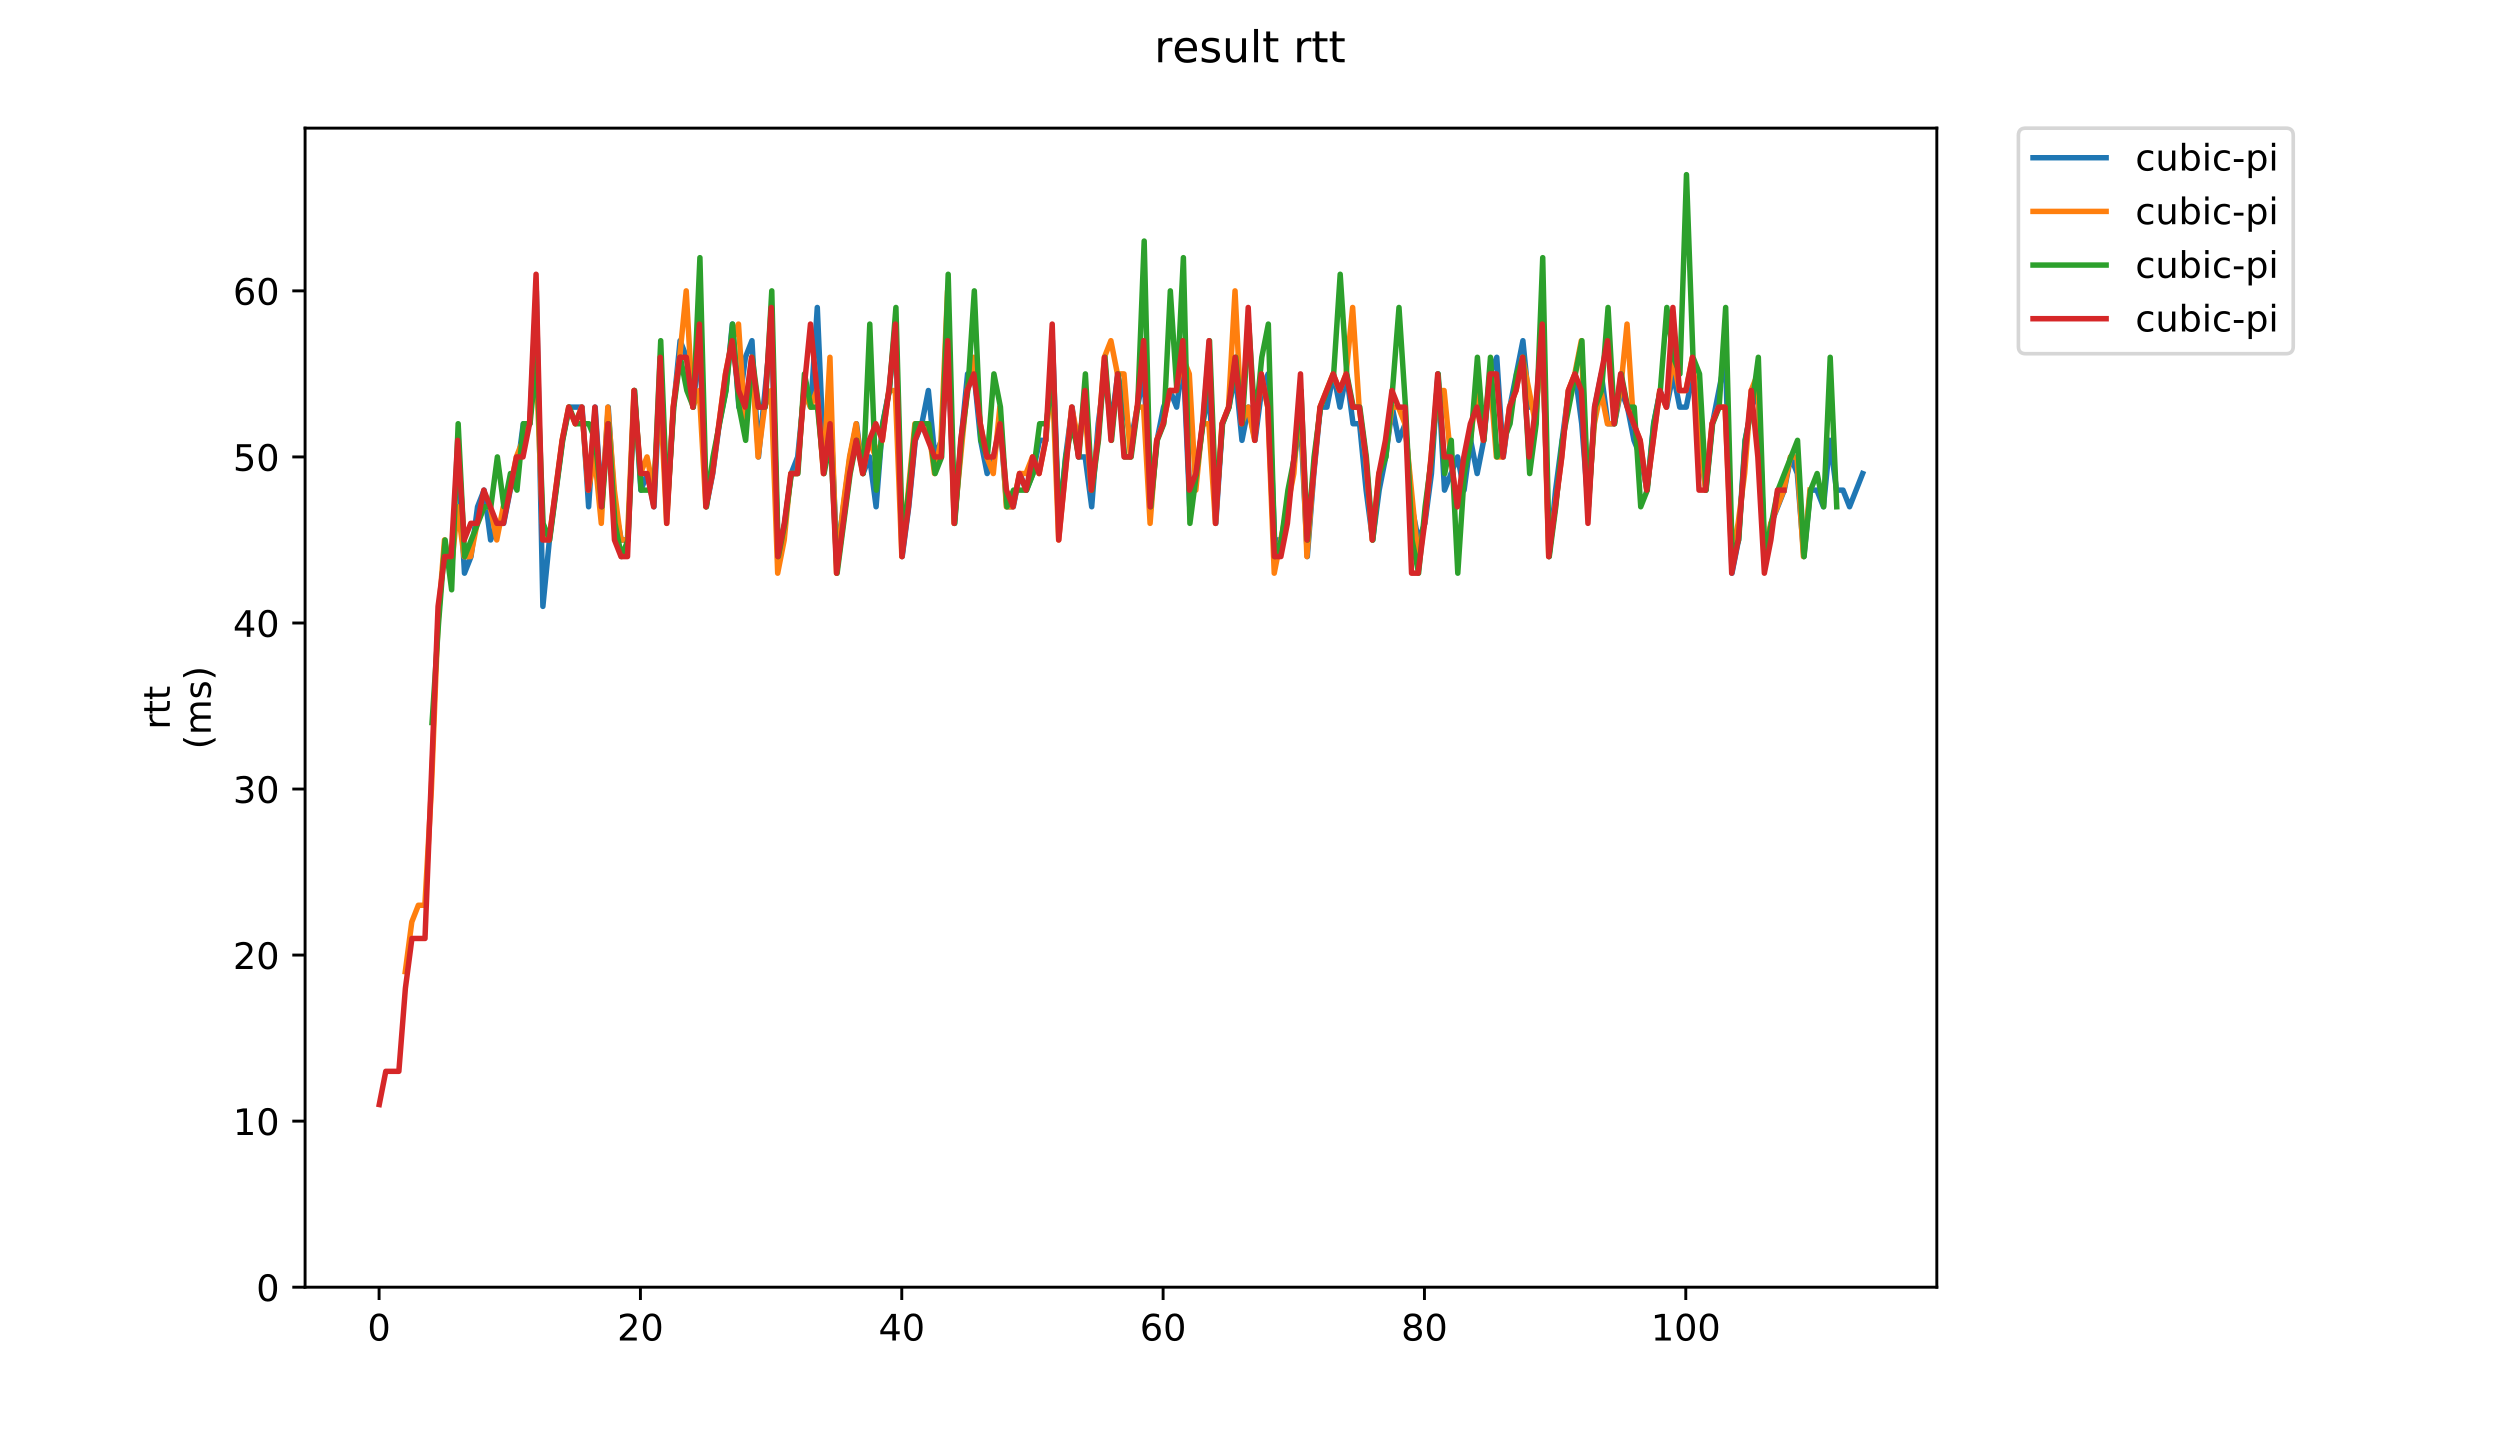 <?xml version="1.0" encoding="utf-8" standalone="no"?>
<!DOCTYPE svg PUBLIC "-//W3C//DTD SVG 1.1//EN"
  "http://www.w3.org/Graphics/SVG/1.1/DTD/svg11.dtd">
<!-- Created with matplotlib (https://matplotlib.org/) -->
<svg height="396pt" version="1.1" viewBox="0 0 684 396" width="684pt" xmlns="http://www.w3.org/2000/svg" xmlns:xlink="http://www.w3.org/1999/xlink">
 <defs>
  <style type="text/css">
*{stroke-linecap:butt;stroke-linejoin:round;}
  </style>
 </defs>
 <g id="figure_1">
  <g id="patch_1">
   <path d="M 0 396 
L 684 396 
L 684 0 
L 0 0 
z
" style="fill:#ffffff;"/>
  </g>
  <g id="axes_1">
   <g id="patch_2">
    <path d="M 83.472 352.174 
L 529.913 352.174 
L 529.913 35.062 
L 83.472 35.062 
z
" style="fill:#ffffff;"/>
   </g>
   <g id="matplotlib.axis_1">
    <g id="xtick_1">
     <g id="line2d_1">
      <defs>
       <path d="M 0 0 
L 0 3.5 
" id="mcd30fd03f0" style="stroke:#000000;stroke-width:0.8;"/>
      </defs>
      <g>
       <use style="stroke:#000000;stroke-width:0.8;" x="103.719" xlink:href="#mcd30fd03f0" y="352.174"/>
      </g>
     </g>
     <g id="text_1">
      <!-- 0 -->
      <defs>
       <path d="M 31.781 66.406 
Q 24.172 66.406 20.328 58.906 
Q 16.5 51.422 16.5 36.375 
Q 16.5 21.391 20.328 13.891 
Q 24.172 6.391 31.781 6.391 
Q 39.453 6.391 43.281 13.891 
Q 47.125 21.391 47.125 36.375 
Q 47.125 51.422 43.281 58.906 
Q 39.453 66.406 31.781 66.406 
z
M 31.781 74.219 
Q 44.047 74.219 50.516 64.516 
Q 56.984 54.828 56.984 36.375 
Q 56.984 17.969 50.516 8.266 
Q 44.047 -1.422 31.781 -1.422 
Q 19.531 -1.422 13.062 8.266 
Q 6.594 17.969 6.594 36.375 
Q 6.594 54.828 13.062 64.516 
Q 19.531 74.219 31.781 74.219 
z
" id="DejaVuSans-48"/>
      </defs>
      <g transform="translate(100.537 366.773)scale(0.1 -0.1)">
       <use xlink:href="#DejaVuSans-48"/>
      </g>
     </g>
    </g>
    <g id="xtick_2">
     <g id="line2d_2">
      <g>
       <use style="stroke:#000000;stroke-width:0.8;" x="175.221" xlink:href="#mcd30fd03f0" y="352.174"/>
      </g>
     </g>
     <g id="text_2">
      <!-- 20 -->
      <defs>
       <path d="M 19.188 8.297 
L 53.609 8.297 
L 53.609 0 
L 7.328 0 
L 7.328 8.297 
Q 12.938 14.109 22.625 23.891 
Q 32.328 33.688 34.812 36.531 
Q 39.547 41.844 41.422 45.531 
Q 43.312 49.219 43.312 52.781 
Q 43.312 58.594 39.234 62.25 
Q 35.156 65.922 28.609 65.922 
Q 23.969 65.922 18.812 64.312 
Q 13.672 62.703 7.812 59.422 
L 7.812 69.391 
Q 13.766 71.781 18.938 73 
Q 24.125 74.219 28.422 74.219 
Q 39.75 74.219 46.484 68.547 
Q 53.219 62.891 53.219 53.422 
Q 53.219 48.922 51.531 44.891 
Q 49.859 40.875 45.406 35.406 
Q 44.188 33.984 37.641 27.219 
Q 31.109 20.453 19.188 8.297 
z
" id="DejaVuSans-50"/>
      </defs>
      <g transform="translate(168.859 366.773)scale(0.1 -0.1)">
       <use xlink:href="#DejaVuSans-50"/>
       <use x="63.623" xlink:href="#DejaVuSans-48"/>
      </g>
     </g>
    </g>
    <g id="xtick_3">
     <g id="line2d_3">
      <g>
       <use style="stroke:#000000;stroke-width:0.8;" x="246.724" xlink:href="#mcd30fd03f0" y="352.174"/>
      </g>
     </g>
     <g id="text_3">
      <!-- 40 -->
      <defs>
       <path d="M 37.797 64.312 
L 12.891 25.391 
L 37.797 25.391 
z
M 35.203 72.906 
L 47.609 72.906 
L 47.609 25.391 
L 58.016 25.391 
L 58.016 17.188 
L 47.609 17.188 
L 47.609 0 
L 37.797 0 
L 37.797 17.188 
L 4.891 17.188 
L 4.891 26.703 
z
" id="DejaVuSans-52"/>
      </defs>
      <g transform="translate(240.361 366.773)scale(0.1 -0.1)">
       <use xlink:href="#DejaVuSans-52"/>
       <use x="63.623" xlink:href="#DejaVuSans-48"/>
      </g>
     </g>
    </g>
    <g id="xtick_4">
     <g id="line2d_4">
      <g>
       <use style="stroke:#000000;stroke-width:0.8;" x="318.226" xlink:href="#mcd30fd03f0" y="352.174"/>
      </g>
     </g>
     <g id="text_4">
      <!-- 60 -->
      <defs>
       <path d="M 33.016 40.375 
Q 26.375 40.375 22.484 35.828 
Q 18.609 31.297 18.609 23.391 
Q 18.609 15.531 22.484 10.953 
Q 26.375 6.391 33.016 6.391 
Q 39.656 6.391 43.531 10.953 
Q 47.406 15.531 47.406 23.391 
Q 47.406 31.297 43.531 35.828 
Q 39.656 40.375 33.016 40.375 
z
M 52.594 71.297 
L 52.594 62.312 
Q 48.875 64.062 45.094 64.984 
Q 41.312 65.922 37.594 65.922 
Q 27.828 65.922 22.672 59.328 
Q 17.531 52.734 16.797 39.406 
Q 19.672 43.656 24.016 45.922 
Q 28.375 48.188 33.594 48.188 
Q 44.578 48.188 50.953 41.516 
Q 57.328 34.859 57.328 23.391 
Q 57.328 12.156 50.688 5.359 
Q 44.047 -1.422 33.016 -1.422 
Q 20.359 -1.422 13.672 8.266 
Q 6.984 17.969 6.984 36.375 
Q 6.984 53.656 15.188 63.938 
Q 23.391 74.219 37.203 74.219 
Q 40.922 74.219 44.703 73.484 
Q 48.484 72.75 52.594 71.297 
z
" id="DejaVuSans-54"/>
      </defs>
      <g transform="translate(311.864 366.773)scale(0.1 -0.1)">
       <use xlink:href="#DejaVuSans-54"/>
       <use x="63.623" xlink:href="#DejaVuSans-48"/>
      </g>
     </g>
    </g>
    <g id="xtick_5">
     <g id="line2d_5">
      <g>
       <use style="stroke:#000000;stroke-width:0.8;" x="389.728" xlink:href="#mcd30fd03f0" y="352.174"/>
      </g>
     </g>
     <g id="text_5">
      <!-- 80 -->
      <defs>
       <path d="M 31.781 34.625 
Q 24.75 34.625 20.719 30.859 
Q 16.703 27.094 16.703 20.516 
Q 16.703 13.922 20.719 10.156 
Q 24.75 6.391 31.781 6.391 
Q 38.812 6.391 42.859 10.172 
Q 46.922 13.969 46.922 20.516 
Q 46.922 27.094 42.891 30.859 
Q 38.875 34.625 31.781 34.625 
z
M 21.922 38.812 
Q 15.578 40.375 12.031 44.719 
Q 8.5 49.078 8.5 55.328 
Q 8.5 64.062 14.719 69.141 
Q 20.953 74.219 31.781 74.219 
Q 42.672 74.219 48.875 69.141 
Q 55.078 64.062 55.078 55.328 
Q 55.078 49.078 51.531 44.719 
Q 48 40.375 41.703 38.812 
Q 48.828 37.156 52.797 32.312 
Q 56.781 27.484 56.781 20.516 
Q 56.781 9.906 50.312 4.234 
Q 43.844 -1.422 31.781 -1.422 
Q 19.734 -1.422 13.25 4.234 
Q 6.781 9.906 6.781 20.516 
Q 6.781 27.484 10.781 32.312 
Q 14.797 37.156 21.922 38.812 
z
M 18.312 54.391 
Q 18.312 48.734 21.844 45.562 
Q 25.391 42.391 31.781 42.391 
Q 38.141 42.391 41.719 45.562 
Q 45.312 48.734 45.312 54.391 
Q 45.312 60.062 41.719 63.234 
Q 38.141 66.406 31.781 66.406 
Q 25.391 66.406 21.844 63.234 
Q 18.312 60.062 18.312 54.391 
z
" id="DejaVuSans-56"/>
      </defs>
      <g transform="translate(383.366 366.773)scale(0.1 -0.1)">
       <use xlink:href="#DejaVuSans-56"/>
       <use x="63.623" xlink:href="#DejaVuSans-48"/>
      </g>
     </g>
    </g>
    <g id="xtick_6">
     <g id="line2d_6">
      <g>
       <use style="stroke:#000000;stroke-width:0.8;" x="461.231" xlink:href="#mcd30fd03f0" y="352.174"/>
      </g>
     </g>
     <g id="text_6">
      <!-- 100 -->
      <defs>
       <path d="M 12.406 8.297 
L 28.516 8.297 
L 28.516 63.922 
L 10.984 60.406 
L 10.984 69.391 
L 28.422 72.906 
L 38.281 72.906 
L 38.281 8.297 
L 54.391 8.297 
L 54.391 0 
L 12.406 0 
z
" id="DejaVuSans-49"/>
      </defs>
      <g transform="translate(451.687 366.773)scale(0.1 -0.1)">
       <use xlink:href="#DejaVuSans-49"/>
       <use x="63.623" xlink:href="#DejaVuSans-48"/>
       <use x="127.246" xlink:href="#DejaVuSans-48"/>
      </g>
     </g>
    </g>
   </g>
   <g id="matplotlib.axis_2">
    <g id="ytick_1">
     <g id="line2d_7">
      <defs>
       <path d="M 0 0 
L -3.5 0 
" id="me6f17e7e66" style="stroke:#000000;stroke-width:0.8;"/>
      </defs>
      <g>
       <use style="stroke:#000000;stroke-width:0.8;" x="83.472" xlink:href="#me6f17e7e66" y="352.174"/>
      </g>
     </g>
     <g id="text_7">
      <!-- 0 -->
      <g transform="translate(70.11 355.973)scale(0.1 -0.1)">
       <use xlink:href="#DejaVuSans-48"/>
      </g>
     </g>
    </g>
    <g id="ytick_2">
     <g id="line2d_8">
      <g>
       <use style="stroke:#000000;stroke-width:0.8;" x="83.472" xlink:href="#me6f17e7e66" y="306.743"/>
      </g>
     </g>
     <g id="text_8">
      <!-- 10 -->
      <g transform="translate(63.747 310.542)scale(0.1 -0.1)">
       <use xlink:href="#DejaVuSans-49"/>
       <use x="63.623" xlink:href="#DejaVuSans-48"/>
      </g>
     </g>
    </g>
    <g id="ytick_3">
     <g id="line2d_9">
      <g>
       <use style="stroke:#000000;stroke-width:0.8;" x="83.472" xlink:href="#me6f17e7e66" y="261.311"/>
      </g>
     </g>
     <g id="text_9">
      <!-- 20 -->
      <g transform="translate(63.747 265.11)scale(0.1 -0.1)">
       <use xlink:href="#DejaVuSans-50"/>
       <use x="63.623" xlink:href="#DejaVuSans-48"/>
      </g>
     </g>
    </g>
    <g id="ytick_4">
     <g id="line2d_10">
      <g>
       <use style="stroke:#000000;stroke-width:0.8;" x="83.472" xlink:href="#me6f17e7e66" y="215.88"/>
      </g>
     </g>
     <g id="text_10">
      <!-- 30 -->
      <defs>
       <path d="M 40.578 39.312 
Q 47.656 37.797 51.625 33 
Q 55.609 28.219 55.609 21.188 
Q 55.609 10.406 48.188 4.484 
Q 40.766 -1.422 27.094 -1.422 
Q 22.516 -1.422 17.656 -0.516 
Q 12.797 0.391 7.625 2.203 
L 7.625 11.719 
Q 11.719 9.328 16.594 8.109 
Q 21.484 6.891 26.812 6.891 
Q 36.078 6.891 40.938 10.547 
Q 45.797 14.203 45.797 21.188 
Q 45.797 27.641 41.281 31.266 
Q 36.766 34.906 28.719 34.906 
L 20.219 34.906 
L 20.219 43.016 
L 29.109 43.016 
Q 36.375 43.016 40.234 45.922 
Q 44.094 48.828 44.094 54.297 
Q 44.094 59.906 40.109 62.906 
Q 36.141 65.922 28.719 65.922 
Q 24.656 65.922 20.016 65.031 
Q 15.375 64.156 9.812 62.312 
L 9.812 71.094 
Q 15.438 72.656 20.344 73.438 
Q 25.25 74.219 29.594 74.219 
Q 40.828 74.219 47.359 69.109 
Q 53.906 64.016 53.906 55.328 
Q 53.906 49.266 50.438 45.094 
Q 46.969 40.922 40.578 39.312 
z
" id="DejaVuSans-51"/>
      </defs>
      <g transform="translate(63.747 219.679)scale(0.1 -0.1)">
       <use xlink:href="#DejaVuSans-51"/>
       <use x="63.623" xlink:href="#DejaVuSans-48"/>
      </g>
     </g>
    </g>
    <g id="ytick_5">
     <g id="line2d_11">
      <g>
       <use style="stroke:#000000;stroke-width:0.8;" x="83.472" xlink:href="#me6f17e7e66" y="170.448"/>
      </g>
     </g>
     <g id="text_11">
      <!-- 40 -->
      <g transform="translate(63.747 174.248)scale(0.1 -0.1)">
       <use xlink:href="#DejaVuSans-52"/>
       <use x="63.623" xlink:href="#DejaVuSans-48"/>
      </g>
     </g>
    </g>
    <g id="ytick_6">
     <g id="line2d_12">
      <g>
       <use style="stroke:#000000;stroke-width:0.8;" x="83.472" xlink:href="#me6f17e7e66" y="125.017"/>
      </g>
     </g>
     <g id="text_12">
      <!-- 50 -->
      <defs>
       <path d="M 10.797 72.906 
L 49.516 72.906 
L 49.516 64.594 
L 19.828 64.594 
L 19.828 46.734 
Q 21.969 47.469 24.109 47.828 
Q 26.266 48.188 28.422 48.188 
Q 40.625 48.188 47.75 41.5 
Q 54.891 34.812 54.891 23.391 
Q 54.891 11.625 47.562 5.094 
Q 40.234 -1.422 26.906 -1.422 
Q 22.312 -1.422 17.547 -0.641 
Q 12.797 0.141 7.719 1.703 
L 7.719 11.625 
Q 12.109 9.234 16.797 8.062 
Q 21.484 6.891 26.703 6.891 
Q 35.156 6.891 40.078 11.328 
Q 45.016 15.766 45.016 23.391 
Q 45.016 31 40.078 35.438 
Q 35.156 39.891 26.703 39.891 
Q 22.75 39.891 18.812 39.016 
Q 14.891 38.141 10.797 36.281 
z
" id="DejaVuSans-53"/>
      </defs>
      <g transform="translate(63.747 128.816)scale(0.1 -0.1)">
       <use xlink:href="#DejaVuSans-53"/>
       <use x="63.623" xlink:href="#DejaVuSans-48"/>
      </g>
     </g>
    </g>
    <g id="ytick_7">
     <g id="line2d_13">
      <g>
       <use style="stroke:#000000;stroke-width:0.8;" x="83.472" xlink:href="#me6f17e7e66" y="79.585"/>
      </g>
     </g>
     <g id="text_13">
      <!-- 60 -->
      <g transform="translate(63.747 83.385)scale(0.1 -0.1)">
       <use xlink:href="#DejaVuSans-54"/>
       <use x="63.623" xlink:href="#DejaVuSans-48"/>
      </g>
     </g>
    </g>
    <g id="text_14">
     <!-- rtt -->
     <defs>
      <path d="M 41.109 46.297 
Q 39.594 47.172 37.812 47.578 
Q 36.031 48 33.891 48 
Q 26.266 48 22.188 43.047 
Q 18.109 38.094 18.109 28.812 
L 18.109 0 
L 9.078 0 
L 9.078 54.688 
L 18.109 54.688 
L 18.109 46.188 
Q 20.953 51.172 25.484 53.578 
Q 30.031 56 36.531 56 
Q 37.453 56 38.578 55.875 
Q 39.703 55.766 41.062 55.516 
z
" id="DejaVuSans-114"/>
      <path d="M 18.312 70.219 
L 18.312 54.688 
L 36.812 54.688 
L 36.812 47.703 
L 18.312 47.703 
L 18.312 18.016 
Q 18.312 11.328 20.141 9.422 
Q 21.969 7.516 27.594 7.516 
L 36.812 7.516 
L 36.812 0 
L 27.594 0 
Q 17.188 0 13.234 3.875 
Q 9.281 7.766 9.281 18.016 
L 9.281 47.703 
L 2.688 47.703 
L 2.688 54.688 
L 9.281 54.688 
L 9.281 70.219 
z
" id="DejaVuSans-116"/>
     </defs>
     <g transform="translate(46.47 199.594)rotate(-90)scale(0.1 -0.1)">
      <use xlink:href="#DejaVuSans-114"/>
      <use x="41.113" xlink:href="#DejaVuSans-116"/>
      <use x="80.322" xlink:href="#DejaVuSans-116"/>
     </g>
     <!-- (ms) -->
     <defs>
      <path d="M 31 75.875 
Q 24.469 64.656 21.281 53.656 
Q 18.109 42.672 18.109 31.391 
Q 18.109 20.125 21.312 9.062 
Q 24.516 -2 31 -13.188 
L 23.188 -13.188 
Q 15.875 -1.703 12.234 9.375 
Q 8.594 20.453 8.594 31.391 
Q 8.594 42.281 12.203 53.312 
Q 15.828 64.359 23.188 75.875 
z
" id="DejaVuSans-40"/>
      <path d="M 52 44.188 
Q 55.375 50.25 60.062 53.125 
Q 64.75 56 71.094 56 
Q 79.641 56 84.281 50.016 
Q 88.922 44.047 88.922 33.016 
L 88.922 0 
L 79.891 0 
L 79.891 32.719 
Q 79.891 40.578 77.094 44.375 
Q 74.312 48.188 68.609 48.188 
Q 61.625 48.188 57.562 43.547 
Q 53.516 38.922 53.516 30.906 
L 53.516 0 
L 44.484 0 
L 44.484 32.719 
Q 44.484 40.625 41.703 44.406 
Q 38.922 48.188 33.109 48.188 
Q 26.219 48.188 22.156 43.531 
Q 18.109 38.875 18.109 30.906 
L 18.109 0 
L 9.078 0 
L 9.078 54.688 
L 18.109 54.688 
L 18.109 46.188 
Q 21.188 51.219 25.484 53.609 
Q 29.781 56 35.688 56 
Q 41.656 56 45.828 52.969 
Q 50 49.953 52 44.188 
z
" id="DejaVuSans-109"/>
      <path d="M 44.281 53.078 
L 44.281 44.578 
Q 40.484 46.531 36.375 47.5 
Q 32.281 48.484 27.875 48.484 
Q 21.188 48.484 17.844 46.438 
Q 14.5 44.391 14.5 40.281 
Q 14.5 37.156 16.891 35.375 
Q 19.281 33.594 26.516 31.984 
L 29.594 31.297 
Q 39.156 29.25 43.188 25.516 
Q 47.219 21.781 47.219 15.094 
Q 47.219 7.469 41.188 3.016 
Q 35.156 -1.422 24.609 -1.422 
Q 20.219 -1.422 15.453 -0.562 
Q 10.688 0.297 5.422 2 
L 5.422 11.281 
Q 10.406 8.688 15.234 7.391 
Q 20.062 6.109 24.812 6.109 
Q 31.156 6.109 34.562 8.281 
Q 37.984 10.453 37.984 14.406 
Q 37.984 18.062 35.516 20.016 
Q 33.062 21.969 24.703 23.781 
L 21.578 24.516 
Q 13.234 26.266 9.516 29.906 
Q 5.812 33.547 5.812 39.891 
Q 5.812 47.609 11.281 51.797 
Q 16.75 56 26.812 56 
Q 31.781 56 36.172 55.266 
Q 40.578 54.547 44.281 53.078 
z
" id="DejaVuSans-115"/>
      <path d="M 8.016 75.875 
L 15.828 75.875 
Q 23.141 64.359 26.781 53.312 
Q 30.422 42.281 30.422 31.391 
Q 30.422 20.453 26.781 9.375 
Q 23.141 -1.703 15.828 -13.188 
L 8.016 -13.188 
Q 14.5 -2 17.703 9.062 
Q 20.906 20.125 20.906 31.391 
Q 20.906 42.672 17.703 53.656 
Q 14.5 64.656 8.016 75.875 
z
" id="DejaVuSans-41"/>
     </defs>
     <g transform="translate(57.668 204.995)rotate(-90)scale(0.1 -0.1)">
      <use xlink:href="#DejaVuSans-40"/>
      <use x="39.014" xlink:href="#DejaVuSans-109"/>
      <use x="136.426" xlink:href="#DejaVuSans-115"/>
      <use x="188.525" xlink:href="#DejaVuSans-41"/>
     </g>
    </g>
   </g>
   <g id="line2d_14">
    <path clip-path="url(#p97ff2ec8ee)" d="M 125.294 125.017 
L 127.082 156.819 
L 128.87 152.276 
L 130.657 138.646 
L 132.445 134.103 
L 134.232 147.733 
L 136.02 143.189 
L 137.807 143.189 
L 139.595 134.103 
L 141.383 129.56 
L 143.17 115.931 
L 144.958 115.931 
L 146.745 79.585 
L 148.533 165.905 
L 150.32 147.733 
L 153.895 120.474 
L 155.683 111.387 
L 159.258 111.387 
L 161.046 138.646 
L 162.833 111.387 
L 164.621 138.646 
L 166.408 111.387 
L 168.196 138.646 
L 169.984 147.733 
L 171.771 147.733 
L 173.559 106.844 
L 175.346 134.103 
L 177.134 129.56 
L 178.921 138.646 
L 180.709 102.301 
L 182.496 138.646 
L 184.284 111.387 
L 186.072 93.215 
L 187.859 97.758 
L 189.647 111.387 
L 191.434 93.215 
L 193.222 138.646 
L 195.009 129.56 
L 196.797 115.931 
L 198.585 106.844 
L 200.372 88.672 
L 202.16 111.387 
L 203.947 97.758 
L 205.735 93.215 
L 207.522 125.017 
L 211.097 88.672 
L 212.885 152.276 
L 214.673 143.189 
L 216.46 129.56 
L 218.248 125.017 
L 220.035 106.844 
L 221.823 111.387 
L 223.61 84.128 
L 225.398 125.017 
L 227.185 111.387 
L 228.973 152.276 
L 232.548 125.017 
L 234.336 115.931 
L 236.123 129.56 
L 237.911 125.017 
L 239.698 138.646 
L 241.486 115.931 
L 243.274 106.844 
L 245.061 88.672 
L 246.849 152.276 
L 248.636 138.646 
L 250.424 120.474 
L 252.211 115.931 
L 253.999 106.844 
L 255.786 125.017 
L 257.574 120.474 
L 259.362 93.215 
L 261.149 143.189 
L 262.937 120.474 
L 264.724 102.301 
L 266.512 102.301 
L 268.299 120.474 
L 270.087 129.56 
L 271.875 125.017 
L 273.662 115.931 
L 275.45 138.646 
L 277.237 138.646 
L 279.025 129.56 
L 280.812 134.103 
L 282.6 129.56 
L 284.387 120.474 
L 286.175 120.474 
L 287.963 93.215 
L 289.75 143.189 
L 291.538 125.017 
L 293.325 111.387 
L 295.113 125.017 
L 296.9 125.017 
L 298.688 138.646 
L 300.476 115.931 
L 302.263 102.301 
L 304.051 115.931 
L 305.838 102.301 
L 309.413 120.474 
L 312.988 102.301 
L 314.776 138.646 
L 316.564 120.474 
L 318.351 111.387 
L 320.139 106.844 
L 321.926 111.387 
L 323.714 97.758 
L 325.501 138.646 
L 327.289 129.56 
L 329.077 115.931 
L 330.864 106.844 
L 332.652 143.189 
L 334.439 115.931 
L 336.227 111.387 
L 338.014 102.301 
L 339.802 120.474 
L 341.589 111.387 
L 343.377 120.474 
L 345.165 106.844 
L 346.952 102.301 
L 348.74 147.733 
L 350.527 147.733 
L 352.315 138.646 
L 354.102 125.017 
L 355.89 115.931 
L 357.677 152.276 
L 359.465 129.56 
L 361.253 111.387 
L 363.04 111.387 
L 364.828 102.301 
L 366.615 111.387 
L 368.403 102.301 
L 370.19 115.931 
L 371.978 115.931 
L 373.766 134.103 
L 375.553 147.733 
L 377.341 134.103 
L 379.128 125.017 
L 380.916 111.387 
L 382.703 120.474 
L 384.491 115.931 
L 386.278 138.646 
L 388.066 147.733 
L 389.854 143.189 
L 391.641 129.56 
L 393.429 102.301 
L 395.216 134.103 
L 398.791 125.017 
L 400.579 134.103 
L 402.367 120.474 
L 404.154 129.56 
L 405.942 120.474 
L 407.729 102.301 
L 409.517 97.758 
L 411.304 125.017 
L 413.092 111.387 
L 416.667 93.215 
L 418.455 111.387 
L 420.242 111.387 
L 422.03 93.215 
L 423.817 152.276 
L 425.605 134.103 
L 429.18 106.844 
L 430.968 102.301 
L 432.755 115.931 
L 434.543 138.646 
L 436.33 111.387 
L 438.118 102.301 
L 439.905 115.931 
L 441.693 115.931 
L 443.48 106.844 
L 445.268 111.387 
L 447.056 120.474 
L 448.843 125.017 
L 450.631 134.103 
L 452.418 115.931 
L 454.206 106.844 
L 455.993 111.387 
L 457.781 102.301 
L 459.568 111.387 
L 461.356 111.387 
L 463.144 102.301 
L 464.931 120.474 
L 466.719 134.103 
L 468.506 115.931 
L 472.081 97.758 
L 473.869 156.819 
L 475.657 147.733 
L 477.444 120.474 
L 479.232 111.387 
L 481.019 106.844 
L 482.807 152.276 
L 484.594 143.189 
L 488.169 134.103 
L 489.957 125.017 
L 491.745 129.56 
L 493.532 152.276 
L 495.32 134.103 
L 497.107 134.103 
L 498.895 138.646 
L 500.682 120.474 
L 502.47 134.103 
L 504.258 134.103 
L 506.045 138.646 
L 509.62 129.56 
L 509.62 129.56 
" style="fill:none;stroke:#1f77b4;stroke-linecap:square;stroke-width:1.5;"/>
   </g>
   <g id="line2d_15">
    <path clip-path="url(#p97ff2ec8ee)" d="M 110.883 265.854 
L 112.671 252.225 
L 114.458 247.682 
L 116.246 247.682 
L 118.033 215.88 
L 119.821 170.448 
L 121.609 147.733 
L 123.396 156.819 
L 125.184 138.646 
L 126.971 152.276 
L 128.759 152.276 
L 130.546 143.189 
L 132.334 138.646 
L 134.121 138.646 
L 135.909 147.733 
L 137.697 138.646 
L 139.484 134.103 
L 141.272 125.017 
L 144.847 115.931 
L 146.634 97.758 
L 148.422 143.189 
L 150.21 147.733 
L 153.785 120.474 
L 155.572 111.387 
L 157.36 115.931 
L 159.147 111.387 
L 160.935 134.103 
L 162.722 125.017 
L 164.51 143.189 
L 166.298 111.387 
L 168.085 134.103 
L 169.873 147.733 
L 171.66 147.733 
L 173.448 106.844 
L 175.235 129.56 
L 177.023 125.017 
L 178.811 134.103 
L 180.598 106.844 
L 182.386 143.189 
L 184.173 111.387 
L 185.961 97.758 
L 187.748 79.585 
L 189.536 111.387 
L 191.323 106.844 
L 193.111 138.646 
L 194.899 129.56 
L 198.474 102.301 
L 200.261 93.215 
L 202.049 88.672 
L 203.836 115.931 
L 205.624 97.758 
L 207.411 125.017 
L 209.199 111.387 
L 210.987 106.844 
L 212.774 156.819 
L 214.562 147.733 
L 216.349 129.56 
L 218.137 129.56 
L 219.924 106.844 
L 221.712 111.387 
L 223.5 106.844 
L 225.287 129.56 
L 227.075 97.758 
L 228.862 156.819 
L 230.65 138.646 
L 232.437 125.017 
L 234.225 115.931 
L 236.012 129.56 
L 237.8 120.474 
L 239.588 125.017 
L 241.375 120.474 
L 243.163 106.844 
L 244.95 106.844 
L 246.738 152.276 
L 250.313 115.931 
L 253.888 115.931 
L 255.676 129.56 
L 257.463 120.474 
L 259.251 79.585 
L 261.038 143.189 
L 264.613 106.844 
L 266.401 97.758 
L 268.189 115.931 
L 269.976 125.017 
L 271.764 129.56 
L 273.551 111.387 
L 275.339 138.646 
L 277.126 138.646 
L 278.914 129.56 
L 280.702 129.56 
L 282.489 125.017 
L 284.277 129.56 
L 286.064 120.474 
L 287.852 102.301 
L 289.639 147.733 
L 293.214 111.387 
L 295.002 120.474 
L 296.79 111.387 
L 298.577 134.103 
L 300.365 120.474 
L 302.152 97.758 
L 303.94 93.215 
L 305.727 102.301 
L 307.515 102.301 
L 309.302 125.017 
L 311.09 111.387 
L 312.878 111.387 
L 314.665 143.189 
L 316.453 120.474 
L 318.24 115.931 
L 320.028 106.844 
L 321.815 106.844 
L 323.603 97.758 
L 325.391 102.301 
L 327.178 134.103 
L 328.966 115.931 
L 330.753 115.931 
L 332.541 143.189 
L 334.328 115.931 
L 336.116 111.387 
L 337.903 79.585 
L 339.691 115.931 
L 341.479 111.387 
L 343.266 120.474 
L 345.054 102.301 
L 346.841 111.387 
L 348.629 156.819 
L 353.992 129.56 
L 355.779 106.844 
L 357.567 152.276 
L 359.354 129.56 
L 361.142 111.387 
L 364.717 102.301 
L 366.504 106.844 
L 368.292 102.301 
L 370.08 84.128 
L 371.867 111.387 
L 373.655 125.017 
L 375.442 147.733 
L 377.23 129.56 
L 379.017 125.017 
L 380.805 111.387 
L 382.593 111.387 
L 384.38 115.931 
L 387.955 152.276 
L 389.743 143.189 
L 393.318 106.844 
L 395.105 106.844 
L 396.893 125.017 
L 398.681 138.646 
L 402.256 120.474 
L 404.043 106.844 
L 405.831 120.474 
L 407.618 102.301 
L 409.406 125.017 
L 411.194 125.017 
L 412.981 111.387 
L 414.769 106.844 
L 416.556 97.758 
L 420.131 115.931 
L 421.919 88.672 
L 423.706 152.276 
L 427.282 125.017 
L 429.069 106.844 
L 430.857 102.301 
L 432.644 93.215 
L 434.432 138.646 
L 436.219 115.931 
L 438.007 106.844 
L 439.794 115.931 
L 441.582 115.931 
L 443.37 106.844 
L 445.157 88.672 
L 446.945 115.931 
L 448.732 120.474 
L 450.52 134.103 
L 454.095 106.844 
L 455.883 111.387 
L 457.67 97.758 
L 459.458 106.844 
L 461.245 106.844 
L 463.033 97.758 
L 466.608 134.103 
L 468.395 115.931 
L 470.183 111.387 
L 471.971 111.387 
L 473.758 152.276 
L 475.546 143.189 
L 477.333 129.56 
L 479.121 106.844 
L 480.908 102.301 
L 482.696 152.276 
L 484.484 143.189 
L 488.059 134.103 
L 489.846 125.017 
L 491.634 125.017 
L 493.421 152.276 
L 495.209 134.103 
L 495.209 134.103 
" style="fill:none;stroke:#ff7f0e;stroke-linecap:square;stroke-width:1.5;"/>
   </g>
   <g id="line2d_16">
    <path clip-path="url(#p97ff2ec8ee)" d="M 118.205 197.707 
L 119.993 170.448 
L 121.78 147.733 
L 123.568 161.362 
L 125.355 115.931 
L 127.143 152.276 
L 132.506 138.646 
L 134.293 138.646 
L 136.081 125.017 
L 137.868 138.646 
L 139.656 129.56 
L 141.443 134.103 
L 143.231 115.931 
L 145.018 115.931 
L 146.806 97.758 
L 148.594 143.189 
L 150.381 147.733 
L 153.956 120.474 
L 155.744 111.387 
L 157.531 115.931 
L 161.106 115.931 
L 162.894 120.474 
L 164.682 138.646 
L 166.469 115.931 
L 168.257 143.189 
L 170.044 152.276 
L 171.832 147.733 
L 173.619 106.844 
L 175.407 134.103 
L 178.982 134.103 
L 180.77 93.215 
L 182.557 138.646 
L 184.345 111.387 
L 186.132 97.758 
L 187.92 106.844 
L 189.707 111.387 
L 191.495 70.499 
L 193.283 138.646 
L 195.07 125.017 
L 198.645 106.844 
L 200.433 88.672 
L 202.22 111.387 
L 204.008 120.474 
L 205.796 97.758 
L 207.583 111.387 
L 209.371 111.387 
L 211.158 79.585 
L 212.946 152.276 
L 214.733 143.189 
L 216.521 129.56 
L 218.308 129.56 
L 220.096 102.301 
L 221.884 111.387 
L 223.671 111.387 
L 225.459 129.56 
L 227.246 120.474 
L 229.034 156.819 
L 232.609 129.56 
L 234.397 120.474 
L 236.184 129.56 
L 237.972 88.672 
L 239.759 134.103 
L 241.547 115.931 
L 243.334 106.844 
L 245.122 84.128 
L 246.909 147.733 
L 248.697 134.103 
L 250.485 115.931 
L 254.06 115.931 
L 255.847 129.56 
L 257.635 125.017 
L 259.422 75.042 
L 261.21 143.189 
L 262.998 120.474 
L 264.785 106.844 
L 266.573 79.585 
L 268.36 120.474 
L 270.148 125.017 
L 271.935 102.301 
L 273.723 111.387 
L 275.51 138.646 
L 277.298 134.103 
L 280.873 134.103 
L 282.661 129.56 
L 284.448 115.931 
L 286.236 115.931 
L 288.023 102.301 
L 289.811 143.189 
L 291.598 125.017 
L 293.386 115.931 
L 295.174 125.017 
L 296.961 102.301 
L 298.749 134.103 
L 300.536 120.474 
L 302.324 97.758 
L 304.111 120.474 
L 305.899 102.301 
L 307.687 125.017 
L 309.474 125.017 
L 311.262 111.387 
L 313.049 65.956 
L 314.837 138.646 
L 316.624 120.474 
L 318.412 115.931 
L 320.199 79.585 
L 321.987 106.844 
L 323.775 70.499 
L 325.562 143.189 
L 329.137 115.931 
L 330.925 93.215 
L 332.712 138.646 
L 334.5 115.931 
L 336.288 111.387 
L 338.075 97.758 
L 339.863 115.931 
L 341.65 88.672 
L 343.438 115.931 
L 345.225 97.758 
L 347.013 88.672 
L 348.8 152.276 
L 350.588 147.733 
L 352.376 134.103 
L 354.163 125.017 
L 355.951 106.844 
L 357.738 147.733 
L 359.526 125.017 
L 361.313 111.387 
L 364.889 102.301 
L 366.676 75.042 
L 368.464 102.301 
L 370.251 111.387 
L 372.039 111.387 
L 373.826 125.017 
L 375.614 147.733 
L 377.401 129.56 
L 379.189 125.017 
L 380.977 106.844 
L 382.764 84.128 
L 384.552 111.387 
L 386.339 147.733 
L 388.127 156.819 
L 389.914 138.646 
L 391.702 125.017 
L 393.489 102.301 
L 395.277 129.56 
L 397.065 120.474 
L 398.852 156.819 
L 400.64 129.56 
L 402.427 120.474 
L 404.215 97.758 
L 406.002 120.474 
L 407.79 97.758 
L 409.578 125.017 
L 413.153 115.931 
L 414.94 102.301 
L 416.728 97.758 
L 418.515 129.56 
L 420.303 115.931 
L 422.09 70.499 
L 423.878 152.276 
L 425.666 138.646 
L 427.453 120.474 
L 432.816 93.215 
L 434.603 138.646 
L 436.391 111.387 
L 438.179 106.844 
L 439.966 84.128 
L 441.754 115.931 
L 443.541 102.301 
L 445.329 111.387 
L 447.116 111.387 
L 448.904 138.646 
L 450.691 134.103 
L 452.479 115.931 
L 454.267 106.844 
L 456.054 84.128 
L 457.842 97.758 
L 459.629 102.301 
L 461.417 47.783 
L 463.204 97.758 
L 464.992 102.301 
L 466.78 134.103 
L 468.567 115.931 
L 470.355 111.387 
L 472.142 84.128 
L 473.93 152.276 
L 475.717 147.733 
L 477.505 120.474 
L 479.292 111.387 
L 481.08 97.758 
L 482.868 152.276 
L 486.443 134.103 
L 491.805 120.474 
L 493.593 152.276 
L 495.38 134.103 
L 497.168 129.56 
L 498.956 138.646 
L 500.743 97.758 
L 502.531 138.646 
L 502.531 138.646 
" style="fill:none;stroke:#2ca02c;stroke-linecap:square;stroke-width:1.5;"/>
   </g>
   <g id="line2d_17">
    <path clip-path="url(#p97ff2ec8ee)" d="M 103.765 302.2 
L 105.553 293.113 
L 109.128 293.113 
L 110.915 270.398 
L 112.703 256.768 
L 116.278 256.768 
L 119.853 165.905 
L 121.641 152.276 
L 123.428 152.276 
L 125.216 120.474 
L 127.003 147.733 
L 128.791 143.189 
L 130.579 143.189 
L 132.366 134.103 
L 135.941 143.189 
L 137.729 143.189 
L 141.304 125.017 
L 143.091 125.017 
L 144.879 115.931 
L 146.667 75.042 
L 148.454 147.733 
L 150.242 147.733 
L 153.817 120.474 
L 155.604 111.387 
L 157.392 115.931 
L 159.18 111.387 
L 160.967 134.103 
L 162.755 111.387 
L 164.542 138.646 
L 166.33 115.931 
L 168.117 147.733 
L 169.905 152.276 
L 171.692 152.276 
L 173.48 106.844 
L 175.268 129.56 
L 177.055 129.56 
L 178.843 138.646 
L 180.63 97.758 
L 182.418 143.189 
L 184.205 111.387 
L 185.993 97.758 
L 187.78 97.758 
L 189.568 111.387 
L 191.356 88.672 
L 193.143 138.646 
L 194.931 129.56 
L 198.506 102.301 
L 200.293 93.215 
L 202.081 106.844 
L 203.869 111.387 
L 205.656 97.758 
L 207.444 111.387 
L 209.231 111.387 
L 211.019 84.128 
L 212.806 152.276 
L 214.594 143.189 
L 216.381 129.56 
L 218.169 129.56 
L 219.957 106.844 
L 221.744 88.672 
L 223.532 106.844 
L 225.319 129.56 
L 227.107 115.931 
L 228.894 156.819 
L 232.47 129.56 
L 234.257 120.474 
L 236.045 129.56 
L 237.832 120.474 
L 239.62 115.931 
L 241.407 120.474 
L 243.195 106.844 
L 244.982 88.672 
L 246.77 152.276 
L 248.558 138.646 
L 250.345 120.474 
L 252.133 115.931 
L 255.708 125.017 
L 257.495 125.017 
L 259.283 93.215 
L 261.071 143.189 
L 262.858 120.474 
L 264.646 106.844 
L 266.433 102.301 
L 268.221 115.931 
L 270.008 125.017 
L 271.796 125.017 
L 273.583 115.931 
L 275.371 134.103 
L 277.159 138.646 
L 278.946 129.56 
L 280.734 134.103 
L 282.521 125.017 
L 284.309 129.56 
L 286.096 120.474 
L 287.884 88.672 
L 289.671 147.733 
L 293.247 111.387 
L 295.034 125.017 
L 296.822 106.844 
L 298.609 134.103 
L 300.397 120.474 
L 302.184 97.758 
L 303.972 120.474 
L 305.76 102.301 
L 307.547 125.017 
L 309.335 125.017 
L 311.122 111.387 
L 312.91 93.215 
L 314.697 138.646 
L 316.485 120.474 
L 318.272 115.931 
L 320.06 106.844 
L 321.848 106.844 
L 323.635 93.215 
L 325.423 134.103 
L 327.21 129.56 
L 328.998 115.931 
L 330.785 93.215 
L 332.573 143.189 
L 334.361 115.931 
L 336.148 111.387 
L 337.936 97.758 
L 339.723 115.931 
L 341.511 84.128 
L 343.298 120.474 
L 345.086 102.301 
L 346.873 111.387 
L 348.661 152.276 
L 350.449 152.276 
L 352.236 143.189 
L 354.024 125.017 
L 355.811 102.301 
L 357.599 147.733 
L 361.174 111.387 
L 364.749 102.301 
L 366.537 106.844 
L 368.324 102.301 
L 370.112 111.387 
L 371.899 111.387 
L 373.687 125.017 
L 375.474 147.733 
L 377.262 129.56 
L 379.05 120.474 
L 380.837 106.844 
L 382.625 111.387 
L 384.412 111.387 
L 386.2 156.819 
L 387.987 156.819 
L 389.775 143.189 
L 391.563 125.017 
L 393.35 102.301 
L 395.138 125.017 
L 396.925 125.017 
L 398.713 138.646 
L 400.5 125.017 
L 402.288 115.931 
L 404.075 111.387 
L 405.863 120.474 
L 407.651 102.301 
L 409.438 102.301 
L 411.226 125.017 
L 413.013 111.387 
L 414.801 106.844 
L 416.588 97.758 
L 418.376 125.017 
L 420.163 111.387 
L 421.951 88.672 
L 423.739 152.276 
L 427.314 125.017 
L 429.101 106.844 
L 430.889 102.301 
L 432.676 106.844 
L 434.464 143.189 
L 436.252 111.387 
L 439.827 93.215 
L 441.614 115.931 
L 443.402 102.301 
L 445.189 111.387 
L 448.764 120.474 
L 450.552 134.103 
L 454.127 106.844 
L 455.915 111.387 
L 457.702 84.128 
L 459.49 106.844 
L 461.277 106.844 
L 463.065 97.758 
L 464.853 134.103 
L 466.64 134.103 
L 468.428 115.931 
L 470.215 111.387 
L 472.003 111.387 
L 473.79 156.819 
L 475.578 147.733 
L 477.365 125.017 
L 479.153 106.844 
L 480.941 125.017 
L 482.728 156.819 
L 484.516 147.733 
L 486.303 134.103 
L 488.091 134.103 
L 488.091 134.103 
" style="fill:none;stroke:#d62728;stroke-linecap:square;stroke-width:1.5;"/>
   </g>
   <g id="patch_3">
    <path d="M 83.472 352.174 
L 83.472 35.062 
" style="fill:none;stroke:#000000;stroke-linecap:square;stroke-linejoin:miter;stroke-width:0.8;"/>
   </g>
   <g id="patch_4">
    <path d="M 529.913 352.174 
L 529.913 35.062 
" style="fill:none;stroke:#000000;stroke-linecap:square;stroke-linejoin:miter;stroke-width:0.8;"/>
   </g>
   <g id="patch_5">
    <path d="M 83.472 352.174 
L 529.913 352.174 
" style="fill:none;stroke:#000000;stroke-linecap:square;stroke-linejoin:miter;stroke-width:0.8;"/>
   </g>
   <g id="patch_6">
    <path d="M 83.472 35.062 
L 529.913 35.062 
" style="fill:none;stroke:#000000;stroke-linecap:square;stroke-linejoin:miter;stroke-width:0.8;"/>
   </g>
   <g id="legend_1">
    <g id="patch_7">
     <path d="M 554.235 96.775 
L 625.43 96.775 
Q 627.43 96.775 627.43 94.775 
L 627.43 37.062 
Q 627.43 35.062 625.43 35.062 
L 554.235 35.062 
Q 552.235 35.062 552.235 37.062 
L 552.235 94.775 
Q 552.235 96.775 554.235 96.775 
z
" style="fill:#ffffff;opacity:0.8;stroke:#cccccc;stroke-linejoin:miter;"/>
    </g>
    <g id="line2d_18">
     <path d="M 556.235 43.161 
L 576.235 43.161 
" style="fill:none;stroke:#1f77b4;stroke-linecap:square;stroke-width:1.5;"/>
    </g>
    <g id="line2d_19"/>
    <g id="text_15">
     <!-- cubic-pi -->
     <defs>
      <path d="M 48.781 52.594 
L 48.781 44.188 
Q 44.969 46.297 41.141 47.344 
Q 37.312 48.391 33.406 48.391 
Q 24.656 48.391 19.812 42.844 
Q 14.984 37.312 14.984 27.297 
Q 14.984 17.281 19.812 11.734 
Q 24.656 6.203 33.406 6.203 
Q 37.312 6.203 41.141 7.25 
Q 44.969 8.297 48.781 10.406 
L 48.781 2.094 
Q 45.016 0.344 40.984 -0.531 
Q 36.969 -1.422 32.422 -1.422 
Q 20.062 -1.422 12.781 6.344 
Q 5.516 14.109 5.516 27.297 
Q 5.516 40.672 12.859 48.328 
Q 20.219 56 33.016 56 
Q 37.156 56 41.109 55.141 
Q 45.062 54.297 48.781 52.594 
z
" id="DejaVuSans-99"/>
      <path d="M 8.5 21.578 
L 8.5 54.688 
L 17.484 54.688 
L 17.484 21.922 
Q 17.484 14.156 20.5 10.266 
Q 23.531 6.391 29.594 6.391 
Q 36.859 6.391 41.078 11.031 
Q 45.312 15.672 45.312 23.688 
L 45.312 54.688 
L 54.297 54.688 
L 54.297 0 
L 45.312 0 
L 45.312 8.406 
Q 42.047 3.422 37.719 1 
Q 33.406 -1.422 27.688 -1.422 
Q 18.266 -1.422 13.375 4.438 
Q 8.5 10.297 8.5 21.578 
z
M 31.109 56 
z
" id="DejaVuSans-117"/>
      <path d="M 48.688 27.297 
Q 48.688 37.203 44.609 42.844 
Q 40.531 48.484 33.406 48.484 
Q 26.266 48.484 22.188 42.844 
Q 18.109 37.203 18.109 27.297 
Q 18.109 17.391 22.188 11.75 
Q 26.266 6.109 33.406 6.109 
Q 40.531 6.109 44.609 11.75 
Q 48.688 17.391 48.688 27.297 
z
M 18.109 46.391 
Q 20.953 51.266 25.266 53.625 
Q 29.594 56 35.594 56 
Q 45.562 56 51.781 48.094 
Q 58.016 40.188 58.016 27.297 
Q 58.016 14.406 51.781 6.484 
Q 45.562 -1.422 35.594 -1.422 
Q 29.594 -1.422 25.266 0.953 
Q 20.953 3.328 18.109 8.203 
L 18.109 0 
L 9.078 0 
L 9.078 75.984 
L 18.109 75.984 
z
" id="DejaVuSans-98"/>
      <path d="M 9.422 54.688 
L 18.406 54.688 
L 18.406 0 
L 9.422 0 
z
M 9.422 75.984 
L 18.406 75.984 
L 18.406 64.594 
L 9.422 64.594 
z
" id="DejaVuSans-105"/>
      <path d="M 4.891 31.391 
L 31.203 31.391 
L 31.203 23.391 
L 4.891 23.391 
z
" id="DejaVuSans-45"/>
      <path d="M 18.109 8.203 
L 18.109 -20.797 
L 9.078 -20.797 
L 9.078 54.688 
L 18.109 54.688 
L 18.109 46.391 
Q 20.953 51.266 25.266 53.625 
Q 29.594 56 35.594 56 
Q 45.562 56 51.781 48.094 
Q 58.016 40.188 58.016 27.297 
Q 58.016 14.406 51.781 6.484 
Q 45.562 -1.422 35.594 -1.422 
Q 29.594 -1.422 25.266 0.953 
Q 20.953 3.328 18.109 8.203 
z
M 48.688 27.297 
Q 48.688 37.203 44.609 42.844 
Q 40.531 48.484 33.406 48.484 
Q 26.266 48.484 22.188 42.844 
Q 18.109 37.203 18.109 27.297 
Q 18.109 17.391 22.188 11.75 
Q 26.266 6.109 33.406 6.109 
Q 40.531 6.109 44.609 11.75 
Q 48.688 17.391 48.688 27.297 
z
" id="DejaVuSans-112"/>
     </defs>
     <g transform="translate(584.235 46.661)scale(0.1 -0.1)">
      <use xlink:href="#DejaVuSans-99"/>
      <use x="54.98" xlink:href="#DejaVuSans-117"/>
      <use x="118.359" xlink:href="#DejaVuSans-98"/>
      <use x="181.836" xlink:href="#DejaVuSans-105"/>
      <use x="209.619" xlink:href="#DejaVuSans-99"/>
      <use x="264.6" xlink:href="#DejaVuSans-45"/>
      <use x="300.684" xlink:href="#DejaVuSans-112"/>
      <use x="364.16" xlink:href="#DejaVuSans-105"/>
     </g>
    </g>
    <g id="line2d_20">
     <path d="M 556.235 57.839 
L 576.235 57.839 
" style="fill:none;stroke:#ff7f0e;stroke-linecap:square;stroke-width:1.5;"/>
    </g>
    <g id="line2d_21"/>
    <g id="text_16">
     <!-- cubic-pi -->
     <g transform="translate(584.235 61.339)scale(0.1 -0.1)">
      <use xlink:href="#DejaVuSans-99"/>
      <use x="54.98" xlink:href="#DejaVuSans-117"/>
      <use x="118.359" xlink:href="#DejaVuSans-98"/>
      <use x="181.836" xlink:href="#DejaVuSans-105"/>
      <use x="209.619" xlink:href="#DejaVuSans-99"/>
      <use x="264.6" xlink:href="#DejaVuSans-45"/>
      <use x="300.684" xlink:href="#DejaVuSans-112"/>
      <use x="364.16" xlink:href="#DejaVuSans-105"/>
     </g>
    </g>
    <g id="line2d_22">
     <path d="M 556.235 72.517 
L 576.235 72.517 
" style="fill:none;stroke:#2ca02c;stroke-linecap:square;stroke-width:1.5;"/>
    </g>
    <g id="line2d_23"/>
    <g id="text_17">
     <!-- cubic-pi -->
     <g transform="translate(584.235 76.017)scale(0.1 -0.1)">
      <use xlink:href="#DejaVuSans-99"/>
      <use x="54.98" xlink:href="#DejaVuSans-117"/>
      <use x="118.359" xlink:href="#DejaVuSans-98"/>
      <use x="181.836" xlink:href="#DejaVuSans-105"/>
      <use x="209.619" xlink:href="#DejaVuSans-99"/>
      <use x="264.6" xlink:href="#DejaVuSans-45"/>
      <use x="300.684" xlink:href="#DejaVuSans-112"/>
      <use x="364.16" xlink:href="#DejaVuSans-105"/>
     </g>
    </g>
    <g id="line2d_24">
     <path d="M 556.235 87.195 
L 576.235 87.195 
" style="fill:none;stroke:#d62728;stroke-linecap:square;stroke-width:1.5;"/>
    </g>
    <g id="line2d_25"/>
    <g id="text_18">
     <!-- cubic-pi -->
     <g transform="translate(584.235 90.695)scale(0.1 -0.1)">
      <use xlink:href="#DejaVuSans-99"/>
      <use x="54.98" xlink:href="#DejaVuSans-117"/>
      <use x="118.359" xlink:href="#DejaVuSans-98"/>
      <use x="181.836" xlink:href="#DejaVuSans-105"/>
      <use x="209.619" xlink:href="#DejaVuSans-99"/>
      <use x="264.6" xlink:href="#DejaVuSans-45"/>
      <use x="300.684" xlink:href="#DejaVuSans-112"/>
      <use x="364.16" xlink:href="#DejaVuSans-105"/>
     </g>
    </g>
   </g>
  </g>
  <g id="text_19">
   <!-- result rtt -->
   <defs>
    <path d="M 56.203 29.594 
L 56.203 25.203 
L 14.891 25.203 
Q 15.484 15.922 20.484 11.062 
Q 25.484 6.203 34.422 6.203 
Q 39.594 6.203 44.453 7.469 
Q 49.312 8.734 54.109 11.281 
L 54.109 2.781 
Q 49.266 0.734 44.188 -0.344 
Q 39.109 -1.422 33.891 -1.422 
Q 20.797 -1.422 13.156 6.188 
Q 5.516 13.812 5.516 26.812 
Q 5.516 40.234 12.766 48.109 
Q 20.016 56 32.328 56 
Q 43.359 56 49.781 48.891 
Q 56.203 41.797 56.203 29.594 
z
M 47.219 32.234 
Q 47.125 39.594 43.094 43.984 
Q 39.062 48.391 32.422 48.391 
Q 24.906 48.391 20.391 44.141 
Q 15.875 39.891 15.188 32.172 
z
" id="DejaVuSans-101"/>
    <path d="M 9.422 75.984 
L 18.406 75.984 
L 18.406 0 
L 9.422 0 
z
" id="DejaVuSans-108"/>
    <path id="DejaVuSans-32"/>
   </defs>
   <g transform="translate(315.818 17.038)scale(0.12 -0.12)">
    <use xlink:href="#DejaVuSans-114"/>
    <use x="41.082" xlink:href="#DejaVuSans-101"/>
    <use x="102.605" xlink:href="#DejaVuSans-115"/>
    <use x="154.705" xlink:href="#DejaVuSans-117"/>
    <use x="218.084" xlink:href="#DejaVuSans-108"/>
    <use x="245.867" xlink:href="#DejaVuSans-116"/>
    <use x="285.076" xlink:href="#DejaVuSans-32"/>
    <use x="316.863" xlink:href="#DejaVuSans-114"/>
    <use x="357.977" xlink:href="#DejaVuSans-116"/>
    <use x="397.186" xlink:href="#DejaVuSans-116"/>
   </g>
  </g>
 </g>
 <defs>
  <clipPath id="p97ff2ec8ee">
   <rect height="317.112" width="446.441" x="83.472" y="35.062"/>
  </clipPath>
 </defs>
</svg>
